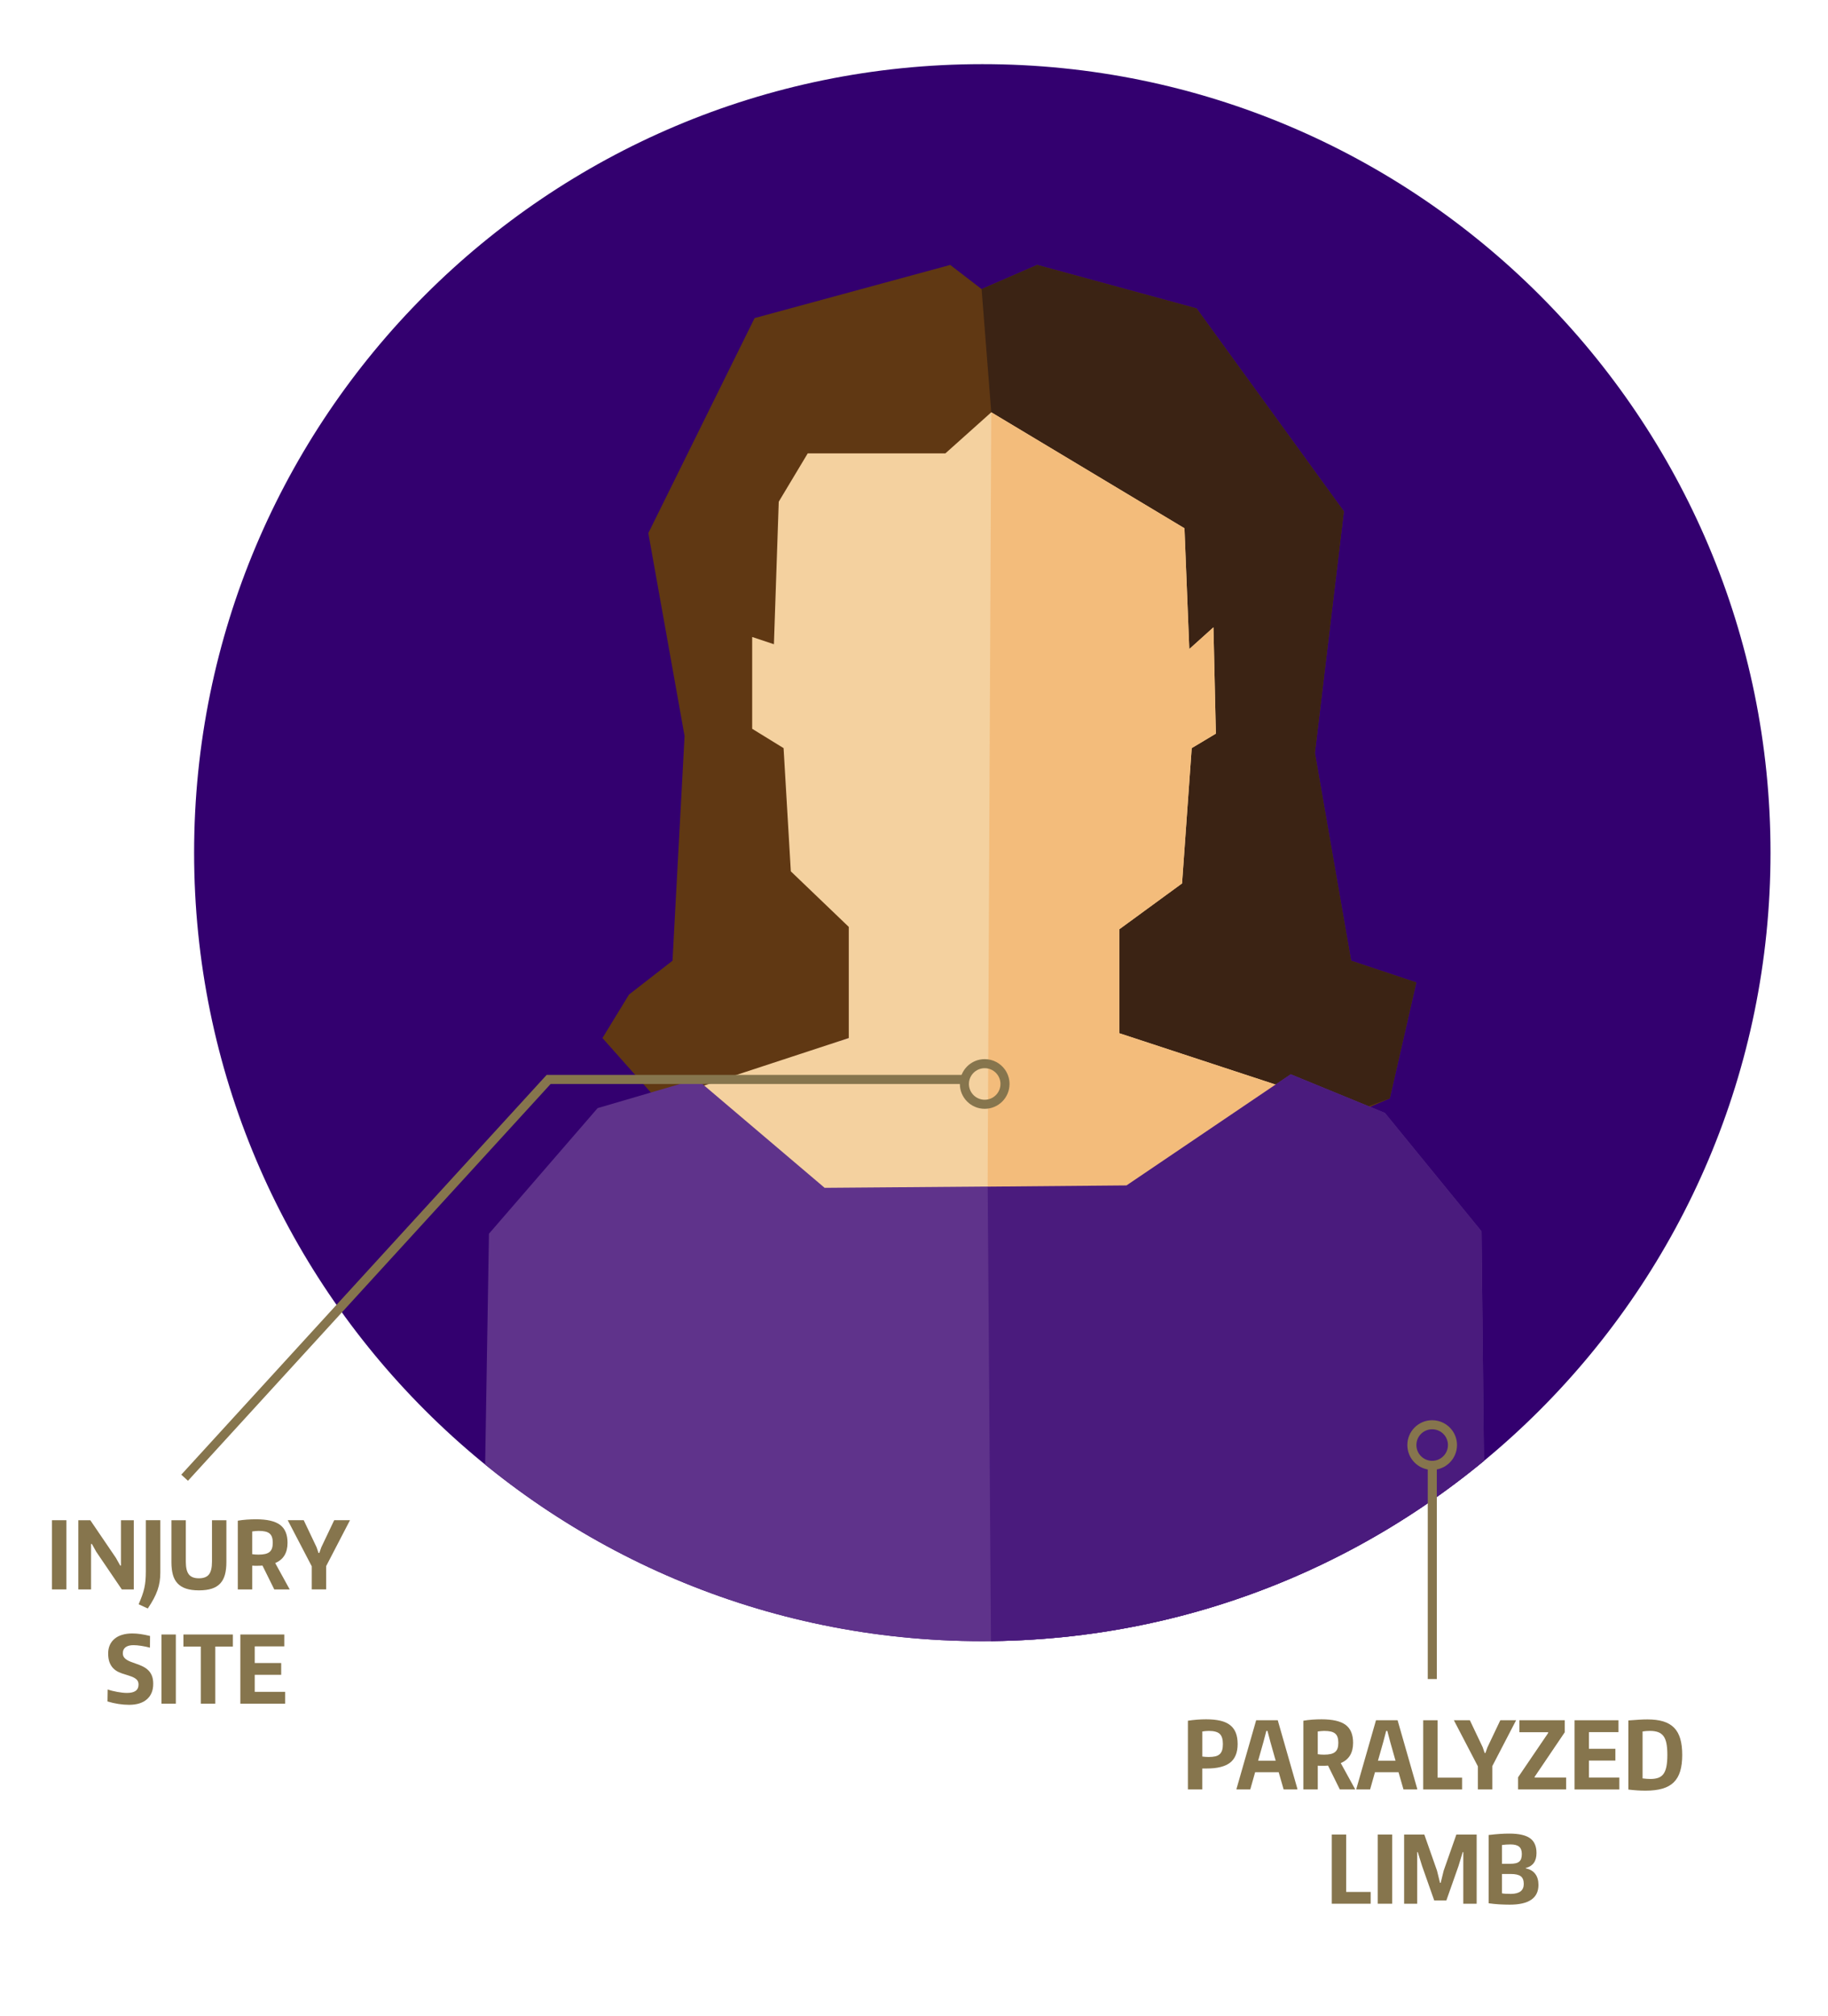 <?xml version="1.0" encoding="utf-8"?>
<!-- Generator: Adobe Illustrator 16.0.0, SVG Export Plug-In . SVG Version: 6.00 Build 0)  -->
<!DOCTYPE svg PUBLIC "-//W3C//DTD SVG 1.1//EN" "http://www.w3.org/Graphics/SVG/1.1/DTD/svg11.dtd">
<svg version="1.1" id="Layer_1" xmlns="http://www.w3.org/2000/svg" xmlns:xlink="http://www.w3.org/1999/xlink" x="0px" y="0px"
	 width="176px" height="194px" viewBox="0 0 176 194" enable-background="new 0 0 176 194" xml:space="preserve">
<g>
	<path fill="#33006F" d="M170.465,82.061c0,41.912-33.976,75.888-75.888,75.888c-41.912,0-75.888-33.977-75.888-75.888
		c0-41.912,33.976-75.888,75.888-75.888C136.489,6.173,170.465,40.149,170.465,82.061"/>
	<g>
		<defs>
			<path id="SVGID_1_" d="M18.689,82.061c0,41.912,33.976,75.889,75.888,75.889c41.913,0,75.888-33.977,75.888-75.889
				c0-41.912-33.975-75.888-75.888-75.888C52.665,6.173,18.689,40.149,18.689,82.061"/>
		</defs>
		<clipPath id="SVGID_2_">
			<use xlink:href="#SVGID_1_"  overflow="visible"/>
		</clipPath>
		<polygon clip-path="url(#SVGID_2_)" fill="#603813" points="72.652,30.613 91.487,25.498 94.509,27.823 99.856,25.498 
			115.203,29.683 129.386,49.214 126.596,72.466 130.083,92.462 136.362,94.554 133.804,105.715 130.548,107.11 107.763,99.437 
			93.579,98.74 81.721,99.902 63.584,106.18 58.004,99.902 60.562,95.717 64.748,92.462 65.91,70.838 62.421,51.307 		"/>
		<polygon clip-path="url(#SVGID_2_)" fill="#3B2314" points="95.439,39.681 94.509,27.823 99.857,25.498 115.203,29.683 
			129.386,49.214 126.596,72.465 130.084,92.462 136.361,94.554 133.804,105.715 129.735,107.227 96.02,105.6 		"/>
		<polygon clip-path="url(#SVGID_2_)" fill="#F4D19F" points="66.84,104.785 81.721,99.902 81.721,89.207 76.141,83.859 
			75.443,72.001 72.42,70.14 72.42,61.305 74.513,62.002 74.978,48.284 77.768,43.634 91.021,43.634 95.439,39.681 114.04,50.842 
			114.505,62.467 116.83,60.375 117.063,70.605 114.738,72.001 113.808,85.021 107.762,89.439 107.762,99.437 124.038,104.785 
			110.32,116.643 79.163,116.876 		"/>
		<polygon clip-path="url(#SVGID_2_)" fill="#5F338B" points="46.378,161.054 47.077,118.735 57.54,106.646 67.072,103.855 
			79.396,114.318 108.459,114.086 124.271,103.391 133.338,107.11 142.64,118.504 143.104,161.983 		"/>
		<polygon clip-path="url(#SVGID_2_)" fill="#F3BC7B" points="95.09,113.969 95.439,39.681 114.04,50.841 114.505,62.467 
			116.83,60.375 117.063,70.605 114.737,72 113.807,85.021 107.762,89.439 107.762,99.438 124.038,104.785 110.32,116.644 
			95.264,116.672 		"/>
		<polygon clip-path="url(#SVGID_2_)" fill="#4A1B7D" points="95.439,161.751 95.094,114.203 108.46,114.086 124.271,103.391 
			133.339,107.109 142.639,118.503 143.104,161.984 		"/>
	</g>
	<path fill="none" stroke="#86754D" stroke-width="0.872" stroke-miterlimit="10" d="M96.761,104.323
		c0,1.079-0.875,1.954-1.954,1.954c-1.08,0-1.955-0.875-1.955-1.954s0.875-1.954,1.955-1.954c0.653,0,1.232,0.32,1.587,0.813
		C96.625,103.504,96.761,103.897,96.761,104.323z"/>
	<path fill="none" stroke="#86754D" stroke-width="0.872" stroke-miterlimit="10" d="M139.844,139.073
		c0,1.079-0.875,1.954-1.954,1.954c-1.08,0-1.955-0.875-1.955-1.954s0.875-1.954,1.955-1.954c0.653,0,1.232,0.32,1.587,0.813
		C139.708,138.254,139.844,138.647,139.844,139.073z"/>
	<polyline fill="none" stroke="#86754D" stroke-width="0.872" stroke-miterlimit="10" points="17.776,142.218 52.821,103.888 
		93.111,103.888 	"/>
	<path fill="#86754D" d="M5.005,146.308h1.386v6.66H5.005V146.308z"/>
	<path fill="#86754D" d="M7.543,146.308h1.152l2.466,3.627l0.414,0.738h0.072v-4.365h1.233v6.66h-1.152l-2.457-3.618l-0.423-0.756
		H8.767v4.374H7.543V146.308z"/>
	<path fill="#86754D" d="M13.348,154.398c0.132-0.306,0.243-0.584,0.333-0.832c0.09-0.249,0.162-0.495,0.216-0.738
		c0.054-0.242,0.091-0.492,0.112-0.747s0.032-0.538,0.032-0.851v-4.923h1.395v5.031c0,0.306-0.021,0.597-0.063,0.873
		s-0.111,0.552-0.207,0.827c-0.096,0.277-0.221,0.557-0.374,0.842c-0.153,0.285-0.341,0.593-0.562,0.923L13.348,154.398z"/>
	<path fill="#86754D" d="M19.152,153.058c-0.486,0-0.897-0.056-1.233-0.167c-0.336-0.11-0.609-0.277-0.819-0.499
		c-0.21-0.222-0.362-0.503-0.455-0.841c-0.093-0.34-0.14-0.74-0.14-1.202v-4.041h1.386v3.996c0,0.563,0.097,0.971,0.292,1.22
		c0.195,0.249,0.517,0.373,0.967,0.373s0.772-0.123,0.968-0.369c0.195-0.246,0.292-0.653,0.292-1.224v-3.996h1.386v4.041
		c0,0.462-0.046,0.862-0.14,1.202c-0.093,0.338-0.244,0.621-0.454,0.846c-0.21,0.225-0.483,0.391-0.819,0.5
		C20.049,153.004,19.638,153.058,19.152,153.058z"/>
	<path fill="#86754D" d="M25.272,150.673c-0.078,0.006-0.156,0.011-0.234,0.013c-0.078,0.004-0.159,0.006-0.243,0.006
		c-0.024,0-0.059,0-0.104,0s-0.095,0-0.148,0c-0.054,0-0.105-0.002-0.153-0.006c-0.048-0.002-0.084-0.004-0.108-0.004v2.286h-1.386
		v-6.615c0.282-0.048,0.57-0.082,0.864-0.103c0.294-0.021,0.591-0.032,0.891-0.032c1.062,0,1.833,0.179,2.313,0.536
		c0.48,0.356,0.72,0.931,0.72,1.723c0,0.973-0.396,1.623-1.188,1.953l1.395,2.538h-1.485L25.272,150.673z M24.885,149.619
		c0.258,0,0.474-0.021,0.648-0.062s0.315-0.107,0.423-0.197c0.108-0.091,0.186-0.207,0.234-0.352
		c0.048-0.145,0.072-0.32,0.072-0.531c0-0.21-0.024-0.389-0.072-0.535c-0.048-0.146-0.126-0.266-0.234-0.355
		c-0.108-0.09-0.25-0.154-0.423-0.193s-0.387-0.059-0.639-0.059c-0.084,0-0.185,0.006-0.302,0.018s-0.221,0.024-0.311,0.036v2.187
		c0.084,0.013,0.18,0.023,0.288,0.032S24.783,149.619,24.885,149.619z"/>
	<path fill="#86754D" d="M30.016,150.744l-2.313-4.437h1.539l1.242,2.61l0.18,0.54h0.081l0.189-0.54l1.242-2.61h1.521l-2.295,4.419
		v2.241h-1.386V150.744z"/>
	<path fill="#86754D" d="M12.43,164.074c-0.318,0-0.659-0.027-1.021-0.081c-0.363-0.055-0.715-0.136-1.058-0.243l0.018-1.152
		c0.138,0.048,0.287,0.092,0.446,0.131c0.159,0.039,0.321,0.073,0.486,0.104s0.325,0.054,0.481,0.072
		c0.156,0.018,0.303,0.026,0.441,0.026c0.744,0,1.116-0.267,1.116-0.801c0-0.138-0.027-0.255-0.081-0.352
		c-0.054-0.096-0.134-0.178-0.239-0.247s-0.229-0.13-0.374-0.185c-0.144-0.054-0.306-0.107-0.486-0.162
		c-0.264-0.072-0.502-0.156-0.715-0.252c-0.213-0.096-0.396-0.224-0.549-0.382c-0.153-0.159-0.271-0.354-0.355-0.581
		s-0.126-0.51-0.126-0.846c0-0.294,0.053-0.56,0.158-0.797s0.258-0.439,0.459-0.607c0.201-0.168,0.445-0.296,0.733-0.382
		c0.288-0.088,0.612-0.131,0.972-0.131c0.258,0,0.523,0.02,0.796,0.059s0.577,0.1,0.914,0.184l-0.009,1.125
		c-0.264-0.071-0.542-0.13-0.833-0.175s-0.542-0.067-0.751-0.067c-0.33,0-0.583,0.066-0.76,0.197
		c-0.177,0.133-0.266,0.324-0.266,0.576c0,0.139,0.028,0.256,0.085,0.352s0.14,0.182,0.248,0.256
		c0.108,0.076,0.24,0.145,0.396,0.207c0.156,0.063,0.333,0.128,0.531,0.193c0.252,0.084,0.48,0.178,0.684,0.279
		c0.204,0.103,0.379,0.229,0.527,0.379c0.147,0.149,0.259,0.327,0.337,0.534c0.078,0.207,0.117,0.458,0.117,0.752
		c0,0.637-0.203,1.131-0.608,1.485C13.739,163.896,13.167,164.074,12.43,164.074z"/>
	<path fill="#86754D" d="M15.544,157.306h1.386v6.66h-1.386V157.306z"/>
	<path fill="#86754D" d="M19.333,158.467h-1.674v-1.161h4.761v1.161h-1.692v5.499h-1.395V158.467z"/>
	<path fill="#86754D" d="M23.14,157.306h4.23v1.144h-2.844v1.602h2.547v1.134h-2.547v1.639h2.925v1.143H23.14V157.306z"/>
	<path fill="#86754D" d="M114.373,165.604c0.594-0.09,1.179-0.135,1.755-0.135c0.528,0,0.984,0.045,1.368,0.135
		c0.384,0.09,0.699,0.232,0.945,0.428s0.427,0.442,0.544,0.742c0.117,0.301,0.175,0.657,0.175,1.071c0,0.816-0.24,1.413-0.72,1.791
		s-1.236,0.567-2.268,0.567h-0.414v2.016h-1.386V165.604z M116.362,169.096c0.252,0,0.466-0.021,0.644-0.062
		c0.177-0.042,0.319-0.113,0.428-0.212c0.108-0.099,0.186-0.228,0.234-0.387c0.048-0.159,0.072-0.355,0.072-0.59
		c0-0.456-0.101-0.78-0.301-0.972c-0.201-0.192-0.557-0.288-1.066-0.288c-0.096,0-0.203,0.006-0.32,0.018
		c-0.117,0.013-0.214,0.024-0.292,0.036v2.412c0.084,0.012,0.182,0.022,0.292,0.031S116.266,169.096,116.362,169.096z"/>
	<path fill="#86754D" d="M119.053,172.155l1.89-6.597h2.079l1.89,6.597v0.063h-1.323l-0.477-1.656h-2.268l-0.468,1.656h-1.323
		V172.155z M122.824,169.456l-0.504-1.782l-0.288-1.089h-0.108l-0.288,1.089l-0.504,1.782H122.824z"/>
	<path fill="#86754D" d="M127.864,169.924c-0.078,0.006-0.156,0.011-0.234,0.014c-0.078,0.003-0.159,0.004-0.243,0.004
		c-0.024,0-0.059,0-0.104,0s-0.095,0-0.148,0c-0.054,0-0.105-0.001-0.153-0.004c-0.048-0.003-0.084-0.005-0.108-0.005v2.286h-1.386
		v-6.615c0.282-0.048,0.57-0.082,0.864-0.104c0.294-0.021,0.591-0.031,0.891-0.031c1.062,0,1.833,0.179,2.313,0.535
		c0.48,0.357,0.72,0.932,0.72,1.724c0,0.973-0.396,1.623-1.188,1.953l1.395,2.538h-1.485L127.864,169.924z M127.477,168.871
		c0.258,0,0.474-0.021,0.648-0.063s0.315-0.107,0.423-0.198c0.108-0.09,0.186-0.207,0.234-0.351
		c0.048-0.144,0.072-0.321,0.072-0.531s-0.024-0.389-0.072-0.535c-0.048-0.147-0.126-0.266-0.234-0.355
		c-0.108-0.09-0.25-0.154-0.423-0.193s-0.387-0.059-0.639-0.059c-0.084,0-0.185,0.006-0.302,0.018
		c-0.117,0.013-0.221,0.024-0.311,0.036v2.188c0.084,0.012,0.18,0.022,0.288,0.031S127.375,168.871,127.477,168.871z"/>
	<path fill="#86754D" d="M130.591,172.155l1.89-6.597h2.079l1.89,6.597v0.063h-1.323l-0.477-1.656h-2.268l-0.468,1.656h-1.323
		V172.155z M134.362,169.456l-0.504-1.782l-0.288-1.089h-0.108l-0.288,1.089l-0.504,1.782H134.362z"/>
	<path fill="#86754D" d="M137.026,165.559h1.386v5.526h2.358v1.134h-3.744V165.559z"/>
	<path fill="#86754D" d="M142.291,169.996l-2.313-4.438h1.539l1.242,2.61l0.18,0.54h0.081l0.189-0.54l1.242-2.61h1.521l-2.295,4.419
		v2.241h-1.386V169.996z"/>
	<path fill="#86754D" d="M146.161,171.049l2.898-4.266v-0.072h-2.772v-1.152h4.365v1.161l-2.898,4.284v0.072h3.033v1.143h-4.626
		V171.049z"/>
	<path fill="#86754D" d="M151.597,165.559h4.23v1.144h-2.844v1.602h2.547v1.134h-2.547v1.639h2.925v1.143h-4.311V165.559z"/>
	<path fill="#86754D" d="M158.427,172.336c-0.516,0-1.065-0.036-1.647-0.108v-6.65c0.396-0.03,0.741-0.055,1.035-0.072
		c0.294-0.019,0.558-0.027,0.792-0.027c0.6,0,1.112,0.064,1.535,0.193c0.423,0.13,0.77,0.332,1.04,0.607
		c0.27,0.276,0.468,0.631,0.594,1.062s0.189,0.951,0.189,1.557c0,0.612-0.066,1.136-0.198,1.57
		c-0.132,0.436-0.339,0.791-0.621,1.067c-0.282,0.275-0.646,0.479-1.093,0.607C159.604,172.271,159.063,172.336,158.427,172.336z
		 M158.913,171.211c0.3,0,0.554-0.039,0.761-0.117c0.207-0.078,0.373-0.207,0.5-0.387c0.126-0.181,0.217-0.419,0.274-0.716
		c0.057-0.297,0.085-0.664,0.085-1.103c0-0.432-0.029-0.795-0.085-1.089c-0.057-0.294-0.152-0.531-0.284-0.711
		s-0.306-0.309-0.522-0.387s-0.483-0.117-0.801-0.117c-0.229,0-0.459,0.018-0.693,0.054v4.519c0.156,0.018,0.294,0.031,0.414,0.04
		S158.799,171.211,158.913,171.211z"/>
	<path fill="#86754D" d="M128.224,176.557h1.386v5.526h2.358v1.134h-3.744V176.557z"/>
	<path fill="#86754D" d="M132.651,176.557h1.386v6.66h-1.386V176.557z"/>
	<path fill="#86754D" d="M135.189,176.557h1.944l1.224,3.483l0.288,1.17h0.063l0.288-1.17l1.224-3.483h1.953v6.66h-1.287v-4.968
		h-0.054l-0.405,1.332l-1.17,3.32h-1.17l-1.17-3.32l-0.414-1.332h-0.054v4.968h-1.26V176.557z"/>
	<path fill="#86754D" d="M145.351,183.307c-0.33,0-0.669-0.011-1.017-0.031c-0.348-0.021-0.684-0.056-1.008-0.104v-6.57
		c0.414-0.048,0.777-0.082,1.089-0.104c0.312-0.021,0.612-0.031,0.9-0.031c0.912,0,1.577,0.148,1.994,0.445s0.625,0.772,0.625,1.427
		c0,0.786-0.345,1.266-1.035,1.439v0.036c0.396,0.078,0.699,0.254,0.909,0.526c0.21,0.273,0.315,0.629,0.315,1.067
		C148.123,182.674,147.198,183.307,145.351,183.307z M145.404,179.374c0.204,0,0.378-0.017,0.522-0.05
		c0.144-0.033,0.26-0.087,0.347-0.162s0.15-0.172,0.189-0.292s0.059-0.268,0.059-0.441c0-0.324-0.087-0.558-0.261-0.702
		c-0.174-0.144-0.45-0.216-0.828-0.216c-0.144,0-0.282,0.005-0.414,0.014c-0.132,0.009-0.267,0.022-0.405,0.04v1.81H145.404z
		 M145.485,182.271c0.816-0.012,1.224-0.33,1.224-0.954c0-0.348-0.096-0.595-0.288-0.742c-0.192-0.146-0.516-0.221-0.972-0.221
		h-0.837v1.863C144.774,182.254,145.065,182.271,145.485,182.271z"/>
	
		<line fill="none" stroke="#86754D" stroke-width="0.872" stroke-miterlimit="10" x1="137.901" y1="141.01" x2="137.901" y2="161.593"/>
</g>
</svg>
